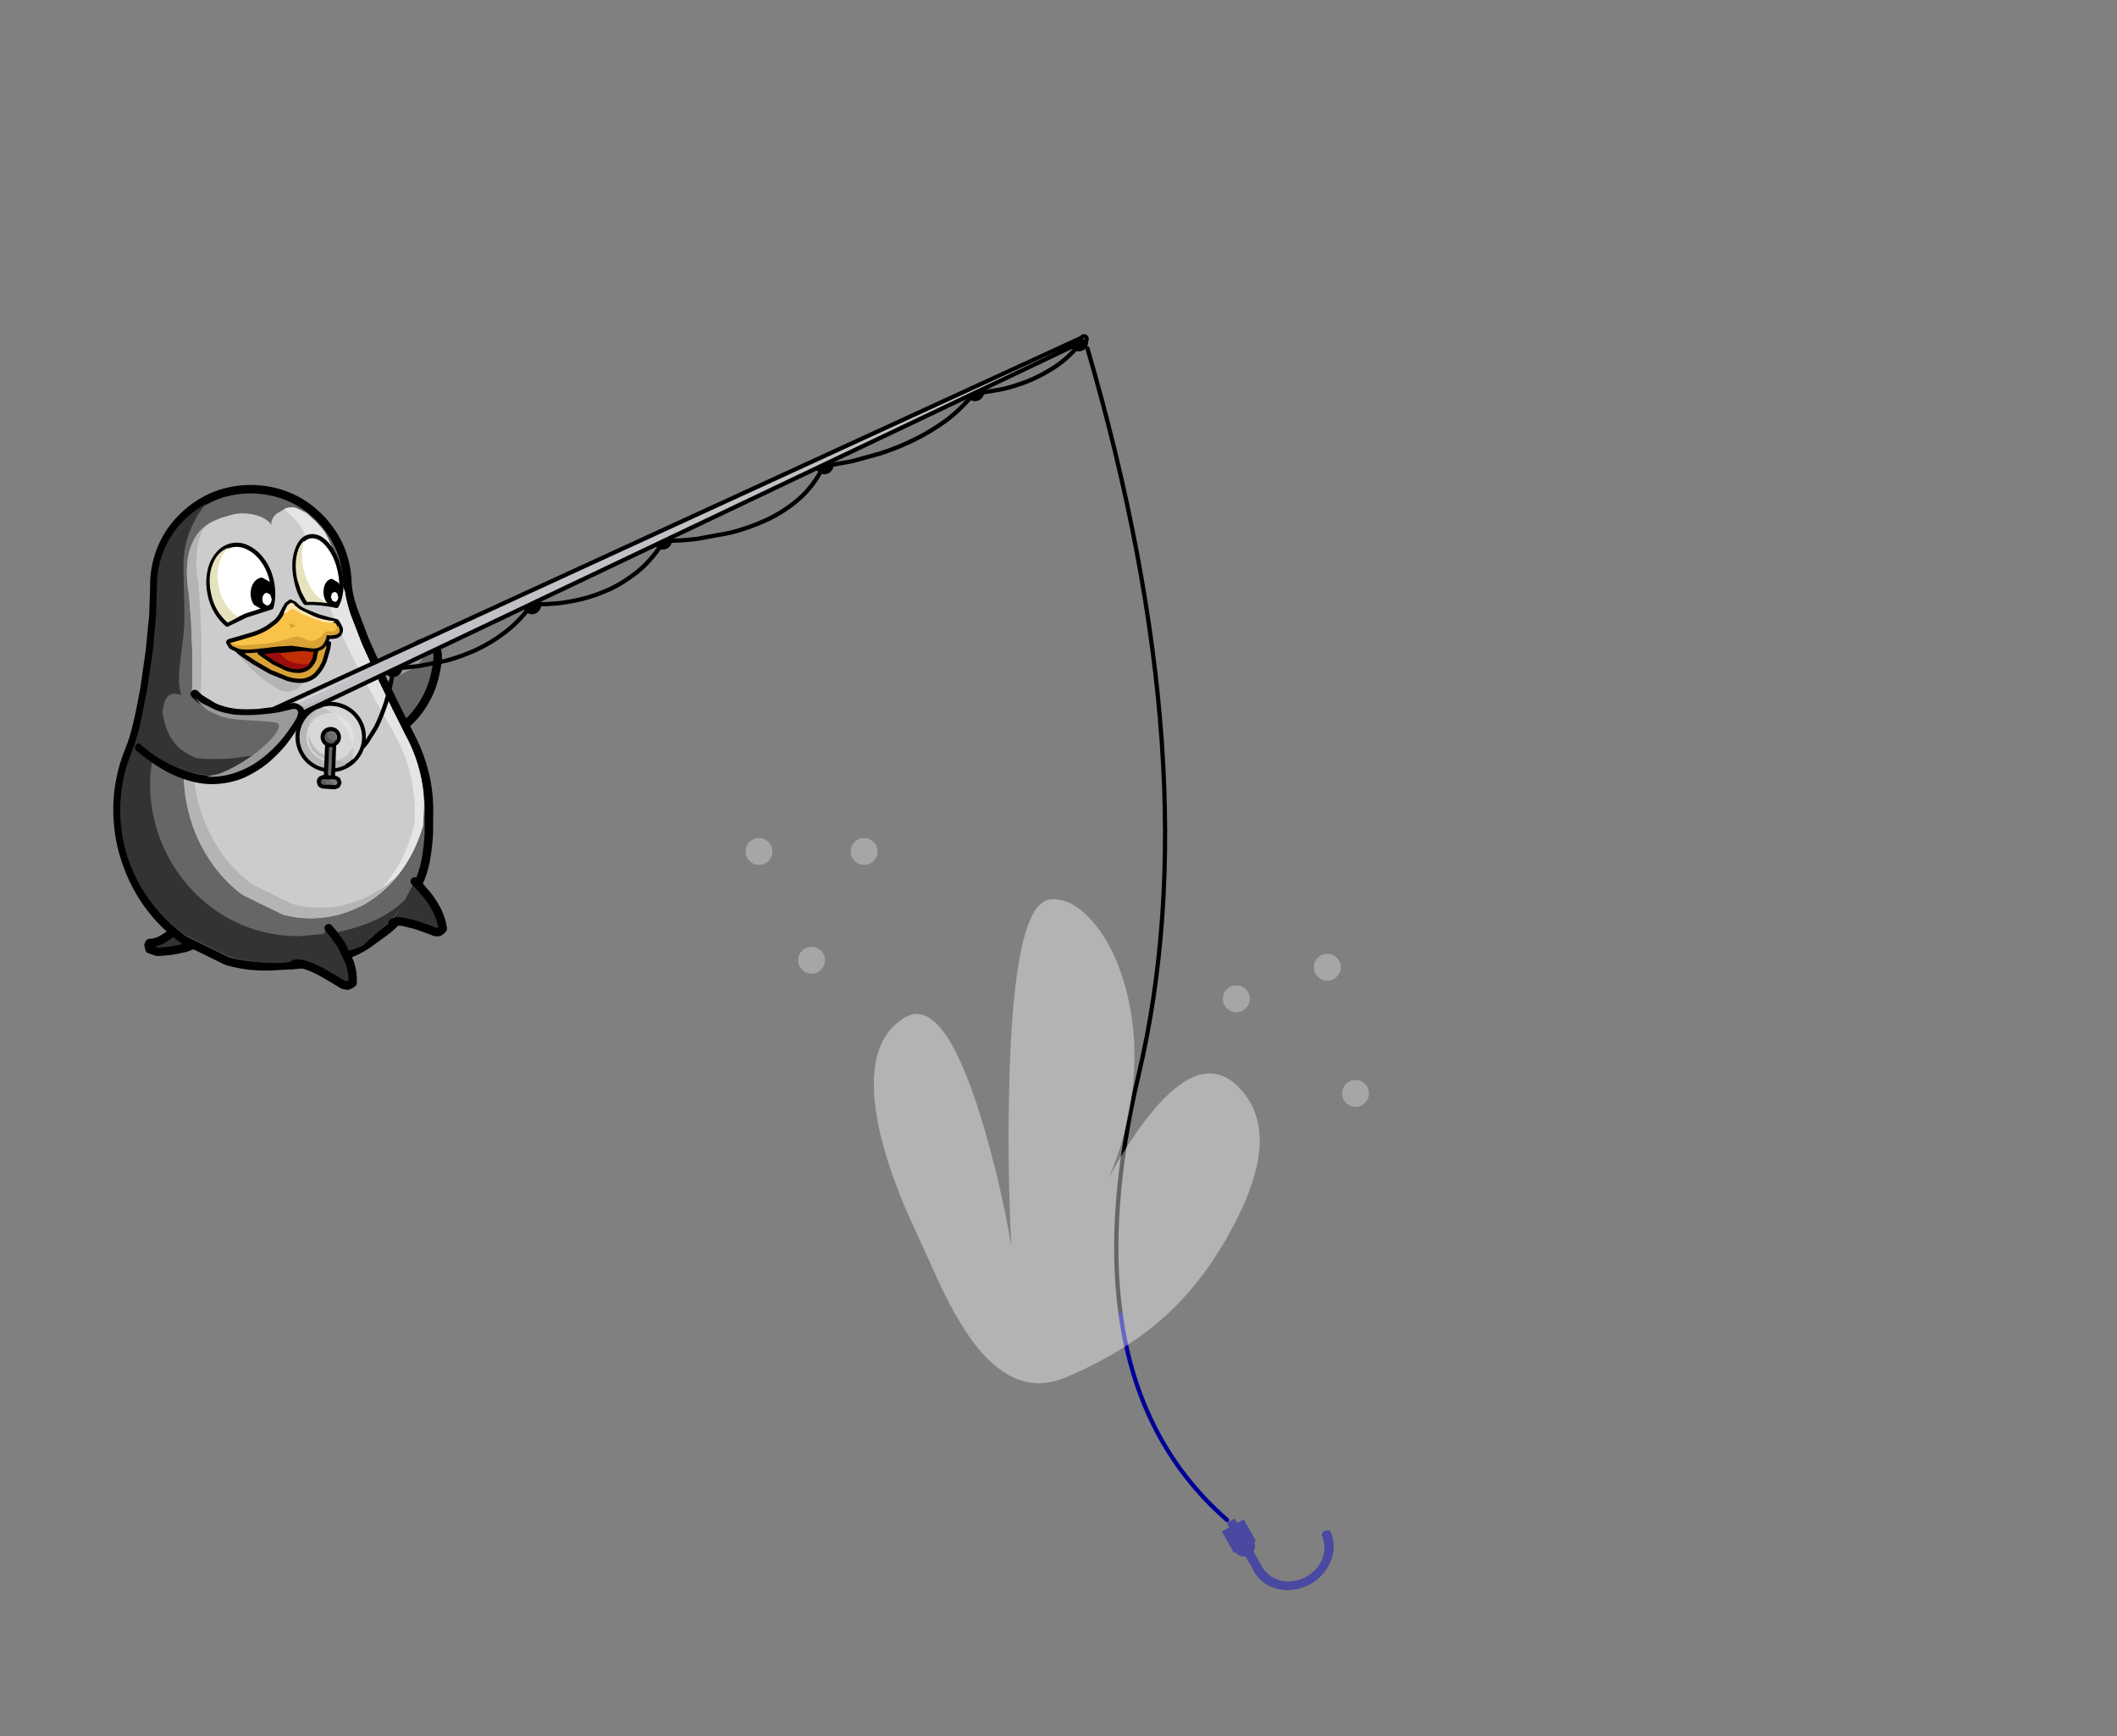 <?xml version="1.0" encoding="UTF-8" standalone="no"?>
<svg xmlns:xlink="http://www.w3.org/1999/xlink" height="409.4px" width="499.15px" xmlns="http://www.w3.org/2000/svg">
  <rect width="100%" height="100%" fill="#808080" stroke="none"/>
  <g transform="matrix(1, 0, 0, 1, 155.9, 255.65)">
    <use height="277.2" transform="matrix(1.0, 0.0, 0.0, 1.0, 100.0, -174.0)" width="33.9" xlink:href="#shape0"/>
    <use height="22.25" transform="matrix(0.871, -0.489, 0.489, 0.871, 131.616, 104.399)" width="22.35" xlink:href="#shape1"/>
    <use height="224.2" transform="matrix(0.91, 0.406, -0.406, 0.91, -63.742, -249.917)" width="181.5" xlink:href="#sprite0"/>
    <use height="155.95" transform="matrix(1.0, 0.0, 0.0, 1.0, -2.3, -85.5)" width="172.55" xlink:href="#sprite1"/>
  </g>
  <defs>
    <g id="shape0" transform="matrix(1, 0, 0, 1, -100.0, 174.0)">
      <path d="M100.5 -173.5 Q129.5 -74.0 112.55 -2.15 104.95 30.0 108.35 54.35" fill="none" stroke="#000000" stroke-linecap="round" stroke-linejoin="round" stroke-width="1.0"/>
      <path d="M108.35 54.35 Q112.5 84.45 133.4 102.7" fill="none" stroke="#000099" stroke-linecap="round" stroke-linejoin="round" stroke-width="1.0"/>
    </g>
    <g id="shape1" transform="matrix(1, 0, 0, 1, -8.6, -8.85)">
      <path d="M29.75 21.75 L30.55 22.05 30.95 22.4 Q30.8 24.85 29.4 26.8 28.05 28.75 25.75 29.9 23.5 31.05 20.75 31.1 16.7 31.0 13.9 28.7 11.05 26.4 10.6 22.8 L10.6 17.95 Q9.25 17.35 9.0 15.9 L8.6 15.9 8.6 10.05 10.6 10.05 10.6 8.85 12.7 8.85 12.75 10.05 14.5 10.05 14.5 15.9 14.1 15.9 Q13.85 17.15 12.8 17.8 L12.8 22.4 Q13.1 25.25 15.3 27.15 17.5 29.05 20.75 29.1 24.0 29.05 26.25 27.15 28.45 25.25 28.7 22.4 L29.0 22.05 Q29.3 21.8 29.75 21.75" fill="#0000cc" fill-opacity="0.431" fill-rule="evenodd" stroke="none"/>
    </g>
    <g id="sprite0" transform="matrix(1, 0, 0, 1, 47.6, 169.9)">
      <use height="224.2" transform="matrix(1.0, 0.0, 0.0, 1.0, -47.6, -169.9)" width="181.5" xlink:href="#shape2"/>
    </g>
    <g id="shape2" transform="matrix(1, 0, 0, 1, 47.6, 169.9)">
      <path d="M23.75 -37.15 Q25.2 -32.55 25.1 -28.7 24.95 -24.85 23.85 -21.85 22.75 -18.85 21.5 -16.95 L19.45 -14.35 16.05 -14.45 Q14.0 -15.85 11.25 -19.9 9.9 -21.9 9.5 -23.3 9.15 -24.75 9.3 -25.65 9.4 -26.6 9.75 -27.0 L10.05 -27.4 Q12.3 -28.1 13.7 -29.4 15.15 -30.8 15.95 -32.6 16.75 -34.45 17.2 -36.55 L17.5 -37.4 Q18.15 -38.95 19.35 -39.6 L21.75 -39.75 Q23.0 -39.2 23.75 -37.15" fill="#666666" fill-rule="evenodd" stroke="none"/>
      <path d="M23.75 -37.15 Q23.0 -39.2 21.75 -39.75 L19.35 -39.6 Q18.15 -38.95 17.5 -37.4 L17.2 -36.55 Q16.75 -34.45 15.95 -32.6 15.15 -30.8 13.7 -29.4 12.3 -28.1 10.05 -27.4 L9.75 -27.0 Q9.4 -26.6 9.3 -25.65 9.15 -24.75 9.5 -23.3 9.9 -21.9 11.25 -19.9 14.0 -15.85 16.05 -14.45 L19.45 -14.35 21.5 -16.95 Q22.75 -18.85 23.85 -21.85 24.95 -24.85 25.1 -28.7 25.2 -32.55 23.75 -37.15" fill="none" stroke="#000000" stroke-linecap="round" stroke-linejoin="round" stroke-width="2.0"/>
      <path d="M19.05 -38.5 Q19.55 -39.0 20.2 -39.2 20.7 -37.1 20.3 -35.45 19.9 -33.75 18.85 -32.35 L16.55 -29.55 Q15.1 -28.05 14.0 -26.4 12.8 -24.75 12.6 -22.7 12.55 -21.5 13.2 -19.95 13.85 -18.45 15.05 -17.15 L15.9 -16.4 Q17.5 -15.15 19.25 -15.2 L19.05 -14.9 Q18.5 -14.4 17.85 -14.5 16.7 -14.6 15.0 -16.35 L11.9 -20.3 Q10.45 -22.5 10.15 -23.85 9.8 -25.25 10.05 -25.95 L10.5 -26.85 Q12.95 -27.6 14.45 -29.1 15.95 -30.65 16.75 -32.55 17.55 -34.45 18.0 -36.4 L18.2 -37.25 19.05 -38.5" fill="#999999" fill-rule="evenodd" stroke="none"/>
      <path d="M0.55 44.7 Q0.3 45.95 -0.65 47.2 L-2.95 49.45 -5.6 51.35 -7.8 52.6 -8.7 53.05 -10.6 53.2 -11.2 52.4 -11.2 51.9 Q-9.9 51.25 -9.0 50.15 -8.1 49.0 -7.55 47.85 L-6.8 45.9 -6.55 45.05 0.55 44.7" fill="#333333" fill-rule="evenodd" stroke="none"/>
      <path d="M-6.55 45.05 L-6.8 45.9 -7.55 47.85 Q-8.1 49.0 -9.0 50.15 -9.9 51.25 -11.2 51.9 L-11.2 52.4 -10.6 53.2 -8.7 53.05 -7.8 52.6 -5.6 51.35 -2.95 49.45 -0.65 47.2 Q0.3 45.95 0.55 44.7" fill="none" stroke="#000000" stroke-linecap="round" stroke-linejoin="round" stroke-width="2.0"/>
      <path d="M20.2 -22.1 L26.05 -17.35 Q29.15 -14.8 31.7 -11.55 34.25 -8.35 36.1 -4.45 L38.65 1.35 Q39.8 4.4 40.55 7.45 41.25 10.45 41.15 13.4 41.55 17.55 40.9 20.65 40.2 23.65 38.9 26.15 L36.1 31.05 Q34.4 33.8 31.9 36.05 29.4 38.3 26.75 40.0 L21.9 42.85 Q19.65 43.95 18.45 44.6 13.05 47.5 7.3 48.3 L-4.05 47.9 Q-9.7 46.75 -14.75 43.95 -19.8 41.1 -23.85 36.8 -27.95 32.5 -30.6 26.95 -32.3 23.35 -33.15 19.7 -34.05 15.95 -34.15 12.25 -34.2 9.5 -34.95 5.65 -35.7 1.75 -36.8 -2.65 L-39.3 -11.4 -41.95 -19.35 -44.4 -25.35 Q-46.4 -29.65 -46.6 -34.15 -46.8 -38.65 -45.25 -42.8 -43.75 -47.0 -40.8 -50.35 -37.8 -53.7 -33.5 -55.75 -29.15 -57.75 -24.7 -57.95 -20.2 -58.15 -16.0 -56.6 -11.85 -55.1 -8.45 -52.15 -5.1 -49.15 -3.05 -44.85 -2.05 -42.85 0.4 -40.1 L6.2 -34.25 13.2 -28.0 Q16.8 -24.9 20.2 -22.1" fill="#666666" fill-rule="evenodd" stroke="none"/>
      <path d="M20.2 -22.1 Q16.8 -24.9 13.2 -28.0 L6.2 -34.25 0.4 -40.1 Q-2.05 -42.85 -3.05 -44.85 -5.1 -49.15 -8.45 -52.15 -11.85 -55.1 -16.0 -56.6 -20.2 -58.15 -24.7 -57.95 -29.15 -57.75 -33.5 -55.75 -37.8 -53.7 -40.8 -50.35 -43.75 -47.0 -45.25 -42.8 -46.8 -38.65 -46.6 -34.15 -46.4 -29.65 -44.4 -25.35 L-41.95 -19.35 -39.3 -11.4 -36.8 -2.65 Q-35.7 1.75 -34.95 5.65 -34.2 9.5 -34.15 12.25 -34.05 15.95 -33.15 19.7 -32.3 23.35 -30.6 26.95 -27.95 32.5 -23.85 36.8 -19.8 41.1 -14.75 43.95 -9.7 46.75 -4.05 47.9 L7.3 48.3 Q13.05 47.5 18.45 44.6 19.65 43.95 21.9 42.85 L26.75 40.0 Q29.4 38.3 31.9 36.05 34.4 33.8 36.1 31.05 L38.9 26.15 Q40.2 23.65 40.9 20.65 41.55 17.55 41.15 13.4 41.25 10.45 40.55 7.45 39.8 4.4 38.65 1.35 L36.1 -4.45 Q34.25 -8.35 31.7 -11.55 29.15 -14.8 26.05 -17.35 L20.2 -22.1" fill="none" stroke="#000000" stroke-linecap="round" stroke-linejoin="round" stroke-width="2.0"/>
      <path d="M-41.35 -19.5 L-43.85 -25.65 Q-45.65 -29.45 -45.9 -33.5 -46.15 -37.55 -45.0 -41.4 -43.8 -45.25 -41.25 -48.6 -42.45 -44.6 -42.15 -40.45 -41.85 -36.3 -40.0 -32.4 L-38.8 -29.85 -35.85 -23.65 Q-34.4 -20.5 -33.45 -17.7 L-32.5 -14.55 -31.1 -10.05 Q-30.35 -7.95 -29.25 -6.1 L-28.3 -4.75 Q-29.9 -4.65 -30.65 -3.8 -31.4 -2.7 -31.1 -1.1 L-30.4 2.0 -30.1 3.0 -29.0 8.2 -27.9 13.2 Q-27.25 15.7 -26.1 18.15 -22.85 24.85 -17.65 29.6 -12.45 34.3 -6.05 36.75 0.35 39.2 7.2 39.05 14.0 38.9 20.55 35.95 L27.65 31.95 Q31.0 29.65 33.85 26.8 36.7 23.95 38.6 20.6 40.45 17.25 41.05 13.45 40.95 16.45 40.2 19.2 L38.5 24.4 36.55 28.75 35.05 32.1 32.05 34.9 29.05 37.5 Q27.55 38.75 26.45 40.2 L25.45 39.85 25.1 39.7 Q24.9 39.8 24.75 39.95 21.65 42.35 18.1 44.0 12.65 46.5 7.0 47.15 L-4.15 46.75 Q-9.7 45.7 -14.6 43.0 -19.5 40.35 -23.45 36.25 -27.45 32.1 -30.0 26.7 -33.25 19.8 -33.45 12.3 -33.55 9.5 -34.25 5.65 L-36.15 -2.65 -38.6 -11.45 -41.35 -19.5" fill="#333333" fill-rule="evenodd" stroke="none"/>
      <path d="M24.2 -17.6 L25.1 -16.9 Q29.95 -12.9 33.2 -7.5 L34.8 -4.5 36.6 0.15 Q37.45 6.2 36.3 11.75 35.15 17.3 32.2 21.75 29.2 26.25 24.6 29.2 20.15 32.0 14.95 32.85 L4.25 32.5 Q-2.35 31.0 -8.0 26.9 -13.65 22.8 -17.55 16.65 L-18.2 15.65 Q-21.45 10.15 -22.7 4.1 -23.15 1.85 -24.2 -1.25 L-26.75 -7.9 -29.9 -15.0 -33.2 -21.65 -36.15 -27.05 -36.95 -28.35 -37.35 -29.0 Q-38.9 -31.6 -39.8 -34.4 -40.7 -37.3 -40.4 -40.1 -40.1 -42.9 -38.15 -45.35 L-36.7 -46.9 -34.8 -48.5 Q-33.5 -49.6 -31.7 -50.25 -29.95 -50.9 -28.2 -50.95 -26.45 -51.0 -25.0 -50.2 -25.5 -50.5 -25.5 -51.4 -25.55 -52.25 -25.05 -53.25 L-23.7 -55.1 Q-22.85 -55.95 -21.5 -56.25 L-18.7 -56.15 -15.7 -55.15 -13.15 -53.95 Q-9.5 -51.35 -6.95 -47.45 -5.85 -45.65 -2.85 -42.9 -1.65 -40.95 0.65 -38.4 L6.0 -33.1 12.3 -27.5 18.65 -22.15 24.2 -17.6" fill="#cccccc" fill-rule="evenodd" stroke="none"/>
      <path d="M6.0 -33.1 L12.3 -27.5 18.65 -22.15 24.2 -17.6 25.1 -16.9 Q29.95 -12.9 33.2 -7.5 L34.8 -4.5 36.6 0.15 Q37.55 7.0 36.0 13.15 34.45 19.25 30.6 23.95 33.8 19.05 34.85 13.0 35.85 6.9 34.5 0.2 L32.35 -4.45 30.5 -7.5 Q26.95 -12.9 21.75 -16.75 L20.85 -17.45 14.9 -21.85 8.1 -27.05 1.45 -32.55 -4.3 -37.75 Q-6.85 -40.25 -8.15 -42.2 -11.4 -44.9 -12.65 -46.65 -15.4 -50.6 -19.3 -53.1 L-21.45 -54.0 -23.95 -54.9 Q-23.0 -55.9 -21.5 -56.25 L-18.7 -56.15 -15.7 -55.15 -13.15 -53.95 Q-9.5 -51.35 -6.95 -47.45 -5.85 -45.65 -2.85 -42.9 -1.65 -40.95 0.65 -38.4 L6.0 -33.1" fill="#e5e5e5" fill-rule="evenodd" stroke="none"/>
      <path d="M-36.2 -27.05 L-37.0 -28.35 -37.4 -29.0 Q-38.75 -31.25 -39.6 -33.7 -40.5 -36.15 -40.5 -38.65 -40.55 -41.15 -39.4 -43.45 -39.75 -40.6 -38.85 -37.7 -37.95 -34.85 -36.4 -32.2 L-36.0 -31.55 -35.2 -30.3 -32.25 -24.85 -28.95 -18.15 -25.8 -11.1 -23.25 -4.45 Q-22.2 -1.4 -21.7 0.85 -20.45 6.95 -17.25 12.4 L-16.6 13.45 Q-12.65 19.6 -7.0 23.7 -1.4 27.75 5.25 29.3 L15.9 29.7 Q21.1 28.85 25.55 26.05 29.2 23.7 31.85 20.35 34.5 17.0 36.05 12.95 34.75 18.1 31.85 22.25 28.9 26.45 24.55 29.25 20.15 32.05 14.95 32.9 L4.25 32.5 Q-2.35 31.0 -8.0 26.9 -13.7 22.8 -17.6 16.7 L-18.2 15.65 Q-21.5 10.15 -22.7 4.15 -23.15 1.9 -24.25 -1.25 L-26.8 -7.9 -29.95 -14.95 -33.25 -21.65 -36.2 -27.05" fill="#b4b4b4" fill-rule="evenodd" stroke="none"/>
      <path d="M-4.9 -30.1 L-4.45 -28.95 -3.7 -26.1 -3.1 -22.4 Q-2.9 -20.5 -3.25 -18.8 -3.65 -17.15 -4.8 -16.2 -6.0 -15.35 -7.95 -15.35 L-12.1 -16.0 -16.25 -17.4 -19.45 -18.8 -20.75 -19.4 -4.9 -30.1" fill="#b4b4b4" fill-rule="evenodd" stroke="none"/>
      <path d="M26.1 31.4 L27.35 32.0 30.4 33.75 33.85 36.7 Q35.55 38.45 36.55 40.9 L36.35 41.3 35.75 42.0 34.7 42.25 32.45 41.95 28.65 41.55 Q26.5 41.4 24.65 41.6 22.8 41.8 22.0 42.6 L26.1 31.4" fill="#333333" fill-rule="evenodd" stroke="none"/>
      <path d="M26.1 31.4 L27.35 32.0 30.4 33.75 33.85 36.7 Q35.55 38.45 36.55 40.9 L36.35 41.3 35.75 42.0 34.7 42.25 32.45 41.95 28.65 41.55 Q26.5 41.4 24.65 41.6 22.8 41.8 22.0 42.6" fill="none" stroke="#000000" stroke-linecap="round" stroke-linejoin="round" stroke-width="2.0"/>
      <path d="M40.2 13.0 L41.4 13.45 44.35 14.85 Q46.1 15.75 47.9 17.2 49.6 18.6 50.8 20.5 L50.7 20.9 50.3 21.6 49.5 21.95 47.65 22.05 44.55 22.3 41.35 22.9 Q39.9 23.35 39.4 24.15 L40.2 13.0" fill="#333333" fill-rule="evenodd" stroke="none"/>
      <path d="M40.2 13.0 L41.4 13.45 44.35 14.85 Q46.1 15.75 47.9 17.2 49.6 18.6 50.8 20.5 L50.7 20.9 50.3 21.6 49.5 21.95 47.65 22.05 44.55 22.3 41.35 22.9 Q39.9 23.35 39.4 24.15" fill="none" stroke="#000000" stroke-linecap="round" stroke-linejoin="round" stroke-width="2.0"/>
      <path d="M-19.6 -38.05 Q-17.65 -35.3 -17.2 -32.4 L-21.95 -28.15 -25.1 -24.4 Q-26.9 -24.9 -28.65 -26.1 -30.4 -27.3 -31.75 -29.2 -33.45 -31.55 -34.0 -34.0 -34.6 -36.5 -34.0 -38.6 -33.45 -40.75 -31.75 -42.0 -30.05 -43.2 -27.9 -43.05 -25.7 -42.95 -23.5 -41.65 -21.35 -40.4 -19.6 -38.05" fill="#ffffff" fill-rule="evenodd" stroke="none"/>
      <path d="M-19.6 -38.05 Q-21.35 -40.4 -23.5 -41.65 -25.7 -42.95 -27.9 -43.05 -30.05 -43.2 -31.75 -42.0 -33.45 -40.75 -34.0 -38.6 -34.6 -36.5 -34.0 -34.0 -33.45 -31.55 -31.75 -29.2 -30.4 -27.3 -28.65 -26.1 -26.9 -24.9 -25.1 -24.4 L-21.95 -28.15 -17.2 -32.4 Q-17.65 -35.3 -19.6 -38.05" fill="none" stroke="#000000" stroke-linecap="round" stroke-linejoin="round" stroke-width="1.0"/>
      <path d="M-33.9 -38.2 Q-33.45 -40.1 -32.05 -41.3 -33.1 -39.4 -32.7 -36.8 -32.35 -34.15 -30.5 -31.65 -29.0 -29.6 -27.1 -28.45 -25.25 -27.3 -23.4 -27.15 L-25.15 -24.9 Q-26.9 -25.4 -28.6 -26.55 -30.25 -27.7 -31.6 -29.6 -33.15 -31.7 -33.75 -34.0 -34.3 -36.25 -33.9 -38.2" fill="#e5e2be" fill-rule="evenodd" stroke="none"/>
      <path d="M-5.95 -46.85 Q-4.45 -44.85 -3.75 -42.75 -3.1 -40.7 -3.25 -39.0 -7.05 -38.2 -10.3 -36.65 -12.6 -38.0 -14.5 -40.65 -16.05 -42.75 -16.75 -44.9 -17.4 -47.05 -17.2 -48.8 -17.0 -50.5 -15.8 -51.4 -14.6 -52.25 -12.85 -51.95 -11.2 -51.6 -9.35 -50.3 -7.5 -49.0 -5.95 -46.85" fill="#ffffff" fill-rule="evenodd" stroke="none"/>
      <path d="M-5.95 -46.85 Q-7.5 -49.0 -9.35 -50.3 -11.2 -51.6 -12.85 -51.95 -14.6 -52.25 -15.8 -51.4 -17.0 -50.5 -17.2 -48.8 -17.4 -47.05 -16.75 -44.9 -16.05 -42.75 -14.5 -40.65 -12.6 -38.0 -10.3 -36.65 -7.05 -38.2 -3.25 -39.0 -3.1 -40.7 -3.75 -42.75 -4.45 -44.85 -5.95 -46.85" fill="none" stroke="#000000" stroke-linecap="round" stroke-linejoin="round" stroke-width="1.0"/>
      <path d="M-15.2 -42.25 Q-16.5 -44.45 -16.85 -46.55 -17.2 -48.6 -16.55 -50.0 -16.35 -47.7 -14.85 -45.1 L-14.0 -43.8 Q-12.5 -41.8 -10.7 -40.5 -8.9 -39.2 -7.2 -38.95 -5.7 -38.7 -4.65 -39.45 L-3.75 -40.6 -3.75 -39.15 Q-7.15 -38.4 -10.05 -37.0 L-12.3 -38.7 -14.35 -40.95 -15.2 -42.25" fill="#e5e2be" fill-rule="evenodd" stroke="none"/>
      <path d="M-18.0 -35.65 Q-17.3 -34.2 -17.55 -32.9 -17.85 -31.6 -18.9 -31.05 L-21.15 -31.25 Q-22.3 -31.85 -23.0 -33.3 -23.65 -34.8 -23.4 -36.05 -23.15 -37.35 -22.1 -37.95 L-19.85 -37.75 Q-18.7 -37.1 -18.0 -35.65" fill="#000000" fill-rule="evenodd" stroke="none"/>
      <path d="M-17.95 -34.25 Q-17.7 -33.65 -17.8 -33.1 -17.9 -32.6 -18.3 -32.35 L-19.2 -32.45 Q-19.65 -32.7 -19.95 -33.3 -20.2 -33.85 -20.1 -34.35 -20.0 -34.9 -19.6 -35.1 L-18.7 -35.05 -17.95 -34.25" fill="#ffffff" fill-rule="evenodd" stroke="none"/>
      <path d="M-3.65 -42.45 Q-3.1 -41.2 -3.25 -40.15 -3.4 -39.1 -4.2 -38.7 -5.0 -38.35 -5.9 -38.9 -6.8 -39.45 -7.4 -40.65 -7.95 -41.9 -7.8 -42.95 -7.65 -44.0 -6.85 -44.4 L-5.15 -44.2 Q-4.25 -43.65 -3.65 -42.45" fill="#000000" fill-rule="evenodd" stroke="none"/>
      <path d="M-3.8 -41.15 Q-3.55 -40.7 -3.65 -40.3 -3.7 -39.85 -4.05 -39.7 L-4.75 -39.75 -5.35 -40.4 -5.5 -41.25 -5.05 -41.85 -4.35 -41.8 -3.8 -41.15" fill="#ffffff" fill-rule="evenodd" stroke="none"/>
      <path d="M89.6 -117.8 Q90.15 -117.35 90.25 -116.65 90.3 -116.0 89.9 -115.45 89.45 -114.85 88.75 -114.8 88.05 -114.7 87.5 -115.15 L87.3 -115.3 87.85 -116.0 88.05 -115.8 88.65 -115.65 Q89.0 -115.65 89.25 -115.95 L89.4 -116.6 89.1 -117.15 88.85 -117.25 89.4 -117.95 89.6 -117.8" fill="#c1c1c6" fill-rule="evenodd" stroke="none"/>
      <path d="M89.6 -117.8 L89.4 -117.95 88.85 -117.25 89.1 -117.15 89.4 -116.6 89.25 -115.95 Q89.0 -115.65 88.65 -115.65 L88.05 -115.8 87.85 -116.0 87.3 -115.3 87.5 -115.15 Q88.05 -114.7 88.75 -114.8 89.45 -114.85 89.9 -115.45 90.3 -116.0 90.25 -116.65 90.15 -117.35 89.6 -117.8" fill="none" stroke="#000000" stroke-linecap="round" stroke-linejoin="round" stroke-width="1.0"/>
      <path d="M61.95 -85.95 L62.6 -84.85 Q62.65 -84.15 62.25 -83.6 61.8 -83.0 61.1 -82.95 60.4 -82.9 59.85 -83.3 L59.65 -83.45 60.2 -84.15 60.4 -83.95 61.0 -83.8 Q61.35 -83.8 61.55 -84.1 L61.75 -84.75 61.45 -85.3 61.2 -85.4 61.75 -86.1 61.95 -85.95" fill="#c1c1c6" fill-rule="evenodd" stroke="none"/>
      <path d="M61.95 -85.95 L61.75 -86.1 61.2 -85.4 61.45 -85.3 61.75 -84.75 61.55 -84.1 Q61.35 -83.8 61.0 -83.8 L60.4 -83.95 60.2 -84.15 59.65 -83.45 59.85 -83.3 Q60.4 -82.9 61.1 -82.95 61.8 -83.0 62.25 -83.6 62.65 -84.15 62.6 -84.85 L61.95 -85.95" fill="none" stroke="#000000" stroke-linecap="round" stroke-linejoin="round" stroke-width="1.0"/>
      <path d="M39.9 -59.35 Q40.45 -58.9 40.55 -58.25 40.6 -57.55 40.2 -57.0 39.75 -56.4 39.05 -56.35 38.35 -56.3 37.8 -56.7 L37.6 -56.85 38.15 -57.55 38.35 -57.35 38.95 -57.2 Q39.3 -57.2 39.55 -57.5 L39.7 -58.15 39.4 -58.7 39.15 -58.8 39.7 -59.5 39.9 -59.35" fill="#c1c1c6" fill-rule="evenodd" stroke="none"/>
      <path d="M39.9 -59.35 L39.7 -59.5 39.15 -58.8 39.4 -58.7 39.7 -58.15 39.55 -57.5 Q39.3 -57.2 38.95 -57.2 L38.35 -57.35 38.15 -57.55 37.6 -56.85 37.8 -56.7 Q38.35 -56.3 39.05 -56.35 39.75 -56.4 40.2 -57.0 40.6 -57.55 40.55 -58.25 40.45 -58.9 39.9 -59.35" fill="none" stroke="#000000" stroke-linecap="round" stroke-linejoin="round" stroke-width="1.0"/>
      <path d="M15.95 -32.35 Q16.5 -31.9 16.6 -31.25 16.65 -30.55 16.25 -30.0 15.8 -29.4 15.1 -29.35 14.4 -29.3 13.85 -29.7 L13.65 -29.85 14.2 -30.55 14.4 -30.35 15.0 -30.2 Q15.35 -30.2 15.55 -30.5 L15.75 -31.15 15.45 -31.7 15.2 -31.8 15.75 -32.5 15.95 -32.35" fill="#c1c1c6" fill-rule="evenodd" stroke="none"/>
      <path d="M15.95 -32.35 L15.75 -32.5 15.2 -31.8 15.45 -31.7 15.75 -31.15 15.55 -30.5 Q15.35 -30.2 15.0 -30.2 L14.4 -30.35 14.2 -30.55 13.65 -29.85 13.85 -29.7 Q14.4 -29.3 15.1 -29.35 15.8 -29.4 16.25 -30.0 16.65 -30.55 16.6 -31.25 16.5 -31.9 15.95 -32.35" fill="none" stroke="#000000" stroke-linecap="round" stroke-linejoin="round" stroke-width="1.0"/>
      <path d="M115.1 -148.1 L115.75 -147.0 Q115.8 -146.3 115.4 -145.75 114.95 -145.15 114.25 -145.1 113.55 -145.05 113.0 -145.45 L112.8 -145.6 113.35 -146.3 113.55 -146.1 114.15 -145.95 Q114.5 -145.95 114.75 -146.25 L114.9 -146.9 114.6 -147.45 114.35 -147.55 114.9 -148.25 115.1 -148.1" fill="#c1c1c6" fill-rule="evenodd" stroke="none"/>
      <path d="M115.1 -148.1 L114.9 -148.25 114.35 -147.55 114.6 -147.45 114.9 -146.9 114.75 -146.25 Q114.5 -145.95 114.15 -145.95 L113.55 -146.1 113.35 -146.3 112.8 -145.6 113.0 -145.45 Q113.55 -145.05 114.25 -145.1 114.95 -145.15 115.4 -145.75 115.8 -146.3 115.75 -147.0 L115.1 -148.1" fill="none" stroke="#000000" stroke-linecap="round" stroke-linejoin="round" stroke-width="1.0"/>
      <path d="M132.75 -168.9 Q133.3 -168.45 133.4 -167.75 133.45 -167.1 133.05 -166.55 132.6 -165.95 131.9 -165.9 131.2 -165.8 130.65 -166.25 L130.45 -166.4 131.0 -167.1 131.2 -166.9 131.8 -166.75 Q132.15 -166.75 132.4 -167.05 L132.55 -167.7 132.25 -168.25 132.0 -168.35 132.55 -169.05 132.75 -168.9" fill="#c1c1c6" fill-rule="evenodd" stroke="none"/>
      <path d="M132.75 -168.9 L132.55 -169.05 132.0 -168.35 132.25 -168.25 132.55 -167.7 132.4 -167.05 Q132.15 -166.75 131.8 -166.75 L131.2 -166.9 131.0 -167.1 130.45 -166.4 130.65 -166.25 Q131.2 -165.8 131.9 -165.9 132.6 -165.95 133.05 -166.55 133.45 -167.1 133.4 -167.75 133.3 -168.45 132.75 -168.9" fill="none" stroke="#000000" stroke-linecap="round" stroke-linejoin="round" stroke-width="1.0"/>
      <path d="M15.95 -10.2 Q15.95 -8.05 14.95 -6.25 13.9 -4.45 12.15 -3.4 10.4 -2.35 8.25 -2.25 6.05 -2.25 4.3 -3.25 2.5 -4.3 1.4 -6.05 0.35 -7.8 0.3 -9.95 0.3 -12.15 1.3 -13.9 2.35 -15.7 4.05 -16.8 5.8 -17.85 8.0 -17.9 10.15 -17.9 11.95 -16.9 13.75 -15.9 14.8 -14.15 15.85 -12.4 15.95 -10.2" fill="#c1c1c6" fill-rule="evenodd" stroke="none"/>
      <path d="M15.95 -10.2 Q15.95 -8.05 14.95 -6.25 13.9 -4.45 12.15 -3.4 10.4 -2.35 8.25 -2.25 6.05 -2.25 4.3 -3.25 2.5 -4.3 1.4 -6.05 0.35 -7.8 0.3 -9.95 0.3 -12.15 1.3 -13.9 2.35 -15.7 4.05 -16.8 5.8 -17.85 8.0 -17.9 10.15 -17.9 11.95 -16.9 13.75 -15.9 14.8 -14.15 15.85 -12.4 15.95 -10.2" fill="none" stroke="#000000" stroke-linecap="round" stroke-linejoin="round" stroke-width="1.0"/>
      <path d="M0.75 -9.95 Q0.75 -11.4 1.25 -12.7 1.75 -14.0 2.65 -15.0 L2.7 -15.0 Q1.8 -12.85 2.1 -10.9 2.45 -9.0 3.8 -7.6 5.2 -6.2 7.35 -5.6 10.7 -5.15 13.85 -6.05 L14.0 -5.5 Q12.95 -4.2 11.5 -3.45 10.0 -2.7 8.25 -2.65 6.2 -2.65 4.55 -3.6 2.85 -4.55 1.85 -6.2 0.8 -7.85 0.75 -9.95" fill="#b6b6b7" fill-rule="evenodd" stroke="none"/>
      <path d="M8.0 -17.45 Q10.1 -17.45 11.75 -16.5 13.45 -15.55 14.45 -13.9 15.5 -12.25 15.55 -10.15 15.55 -8.65 15.0 -7.25 14.3 -9.95 12.55 -11.9 10.8 -13.8 8.4 -14.75 6.05 -15.75 3.3 -15.65 5.25 -17.35 8.0 -17.45" fill="#d6d6d8" fill-rule="evenodd" stroke="none"/>
      <path d="M2.4 -10.0 Q2.45 -12.4 4.0 -14.05 5.6 -15.7 8.05 -15.8 10.45 -15.75 12.1 -14.2 13.75 -12.6 13.85 -10.15 13.8 -7.75 12.25 -6.1 10.6 -4.45 8.2 -4.35 5.8 -4.4 4.15 -5.95 2.5 -7.6 2.4 -10.0" fill="#d8d8d8" fill-rule="evenodd" stroke="none"/>
      <path d="M8.1 -15.35 Q10.15 -15.35 11.65 -14.05 13.1 -12.8 13.4 -10.8 12.25 -12.45 10.6 -13.55 9.0 -14.7 7.05 -15.2 L8.1 -15.35" fill="#e3e3e5" fill-rule="evenodd" stroke="none"/>
      <path d="M7.35 -5.65 L10.85 -5.55 Q9.7 -4.85 8.25 -4.75 6.4 -4.75 5.0 -5.8 3.65 -6.8 3.1 -8.5 4.55 -6.45 7.35 -5.65" fill="#bbbbbc" fill-rule="evenodd" stroke="none"/>
      <path d="M12.6 -1.25 L11.05 -0.65 7.15 -10.5 8.65 -11.1 12.6 -1.25" fill="#6d6d70" fill-rule="evenodd" stroke="none"/>
      <path d="M12.6 -1.25 L11.05 -0.65 7.15 -10.5 8.65 -11.1 12.6 -1.25" fill="none" stroke="#000000" stroke-linecap="round" stroke-linejoin="round" stroke-width="1.0"/>
      <path d="M12.05 -1.45 L11.85 -1.4 10.15 -5.95 8.3 -10.5 8.45 -10.55 9.1 -8.95 10.25 -6.0 11.4 -3.05 12.05 -1.45" fill="#7b7b7c" fill-rule="evenodd" stroke="none"/>
      <path d="M8.05 -10.4 L9.8 -5.9 11.5 -1.25 11.3 -1.2 10.7 -2.8 9.55 -5.7 8.4 -8.65 7.75 -10.25 8.05 -10.4" fill="#59595b" fill-rule="evenodd" stroke="none"/>
      <path d="M14.4 -1.05 L14.4 -0.25 13.85 0.35 11.15 1.35 10.4 1.3 9.85 0.7 Q9.7 0.25 9.85 -0.15 L10.35 -0.7 13.05 -1.75 13.85 -1.65 14.4 -1.05" fill="#6d6d70" fill-rule="evenodd" stroke="none"/>
      <path d="M14.4 -1.05 L14.4 -0.25 13.85 0.35 11.15 1.35 10.4 1.3 9.85 0.7 Q9.7 0.25 9.85 -0.15 L10.35 -0.7 13.05 -1.75 13.85 -1.65 14.4 -1.05" fill="none" stroke="#000000" stroke-linecap="round" stroke-linejoin="round" stroke-width="1.0"/>
      <path d="M10.65 -0.35 Q11.3 0.35 12.1 0.5 L11.05 0.95 10.65 0.9 10.25 0.5 10.25 0.0 10.55 -0.3 10.65 -0.35" fill="#59595b" fill-rule="evenodd" stroke="none"/>
      <path d="M13.65 -0.1 L13.55 -0.05 Q12.8 -0.65 11.85 -0.85 L13.2 -1.35 13.55 -1.3 13.95 -0.95 14.0 -0.45 13.65 -0.1" fill="#7b7b7c" fill-rule="evenodd" stroke="none"/>
      <path d="M16.05 -11.2 L16.4 -12.55 16.95 -16.45 Q17.1 -19.05 16.75 -22.7 16.35 -26.4 15.0 -31.05 L16.5 -31.75 20.35 -33.95 25.6 -37.65 Q28.4 -39.9 31.1 -42.9 33.75 -45.95 35.8 -49.75 37.85 -53.6 38.8 -58.25 L40.3 -58.85 Q41.7 -59.45 44.05 -60.75 46.35 -62.05 49.05 -64.1 51.75 -66.2 54.3 -69.1 56.8 -72.05 58.7 -75.85 60.55 -79.75 61.2 -84.6 L63.2 -85.55 Q65.15 -86.45 68.2 -88.25 L74.75 -92.75 Q78.2 -95.45 81.3 -98.95 84.4 -102.5 86.4 -106.8 88.35 -111.15 88.5 -116.25 L90.05 -117.15 94.05 -119.85 99.4 -124.25 Q102.35 -126.85 105.2 -130.2 108.05 -133.55 110.45 -137.6 112.75 -141.7 114.0 -146.45 L115.55 -147.25 119.4 -149.8 Q121.75 -151.5 124.3 -154.05 126.85 -156.65 129.05 -160.1 130.9 -163.1 132.0 -166.8" fill="none" stroke="#000000" stroke-linecap="round" stroke-linejoin="round" stroke-width="1.0"/>
      <path d="M133.15 -168.8 Q133.1 -168.3 132.6 -168.2 L-6.25 -5.65 -6.7 -5.25 Q-7.15 -4.85 -7.8 -4.75 -8.45 -4.65 -9.15 -5.2 -9.9 -6.0 -9.85 -6.65 L-9.4 -7.8 -9.05 -8.25 131.9 -168.8 Q131.95 -169.35 132.5 -169.4 133.05 -169.35 133.15 -168.8" fill="#c1c1c6" fill-rule="evenodd" stroke="none"/>
      <path d="M133.15 -168.8 Q133.05 -169.35 132.5 -169.4 131.95 -169.35 131.9 -168.8 L-9.05 -8.25 -9.4 -7.8 -9.85 -6.65 Q-9.9 -6.0 -9.15 -5.2 -8.45 -4.65 -7.8 -4.75 -7.15 -4.85 -6.7 -5.25 L-6.25 -5.65 132.6 -168.2 Q133.1 -168.3 133.15 -168.8" fill="none" stroke="#000000" stroke-linecap="round" stroke-linejoin="round" stroke-width="1.0"/>
      <path d="M132.7 -168.9 L132.75 -168.85 132.55 -168.65 132.45 -168.6 132.7 -168.9 M10.15 -28.7 L-9.25 -6.0 -9.4 -6.6 -9.4 -6.8 10.15 -28.7" fill="#dbdbdd" fill-rule="evenodd" stroke="none"/>
      <path d="M132.55 -169.0 L132.55 -168.95 132.3 -168.7 132.3 -168.75 132.55 -169.0 M5.2 -20.45 L-7.55 -5.25 -7.95 -5.2 -8.2 -5.2 5.2 -20.45" fill="#9a9a9b" fill-rule="evenodd" stroke="none"/>
      <path d="M10.05 -10.15 Q10.0 -9.35 9.45 -8.75 8.95 -8.25 8.15 -8.2 7.35 -8.2 6.8 -8.75 6.25 -9.25 6.2 -10.05 6.2 -10.85 6.75 -11.4 7.3 -11.95 8.1 -12.0 8.9 -12.0 9.45 -11.45 10.0 -10.95 10.05 -10.15" fill="#6d6d70" fill-rule="evenodd" stroke="none"/>
      <path d="M10.05 -10.15 Q10.0 -9.35 9.45 -8.75 8.95 -8.25 8.15 -8.2 7.35 -8.2 6.8 -8.75 6.25 -9.25 6.2 -10.05 6.2 -10.85 6.75 -11.4 7.3 -11.95 8.1 -12.0 8.9 -12.0 9.45 -11.45 10.0 -10.95 10.05 -10.15" fill="none" stroke="#000000" stroke-linecap="round" stroke-linejoin="round" stroke-width="1.0"/>
      <path d="M9.65 -9.85 L8.75 -10.9 Q8.25 -11.35 7.4 -11.3 L8.15 -11.55 Q8.75 -11.55 9.2 -11.15 9.65 -10.75 9.65 -10.1 L9.65 -9.85" fill="#7b7b7c" fill-rule="evenodd" stroke="none"/>
      <path d="M6.85 -10.7 Q7.4 -9.8 8.05 -9.55 L9.55 -9.5 Q9.15 -8.65 8.2 -8.6 7.55 -8.6 7.15 -9.0 6.75 -9.4 6.7 -10.05 L6.85 -10.7" fill="#59595b" fill-rule="evenodd" stroke="none"/>
      <path d="M-25.4 -6.3 L-24.0 -5.8 -20.25 -5.3 Q-17.85 -5.2 -14.8 -6.1 -12.35 -6.95 -9.8 -8.3 L-5.4 -10.95 -2.85 -12.95 -2.3 -13.1 -1.3 -12.95 Q-0.8 -12.7 -0.7 -11.45 L-0.9 -8.95 Q-1.1 -7.1 -1.75 -4.4 -2.45 -1.8 -3.8 1.05 -5.2 3.85 -7.45 6.4 -9.75 8.85 -13.15 10.5 -16.55 12.1 -21.25 12.25 -26.0 12.4 -32.25 10.65 L-25.4 -6.3" fill="#666666" fill-rule="evenodd" stroke="none"/>
      <path d="M-25.4 -6.3 L-24.0 -5.8 -20.25 -5.3 Q-17.85 -5.2 -14.8 -6.1 -12.35 -6.95 -9.8 -8.3 L-5.4 -10.95 -2.85 -12.95 -2.3 -13.1 -1.3 -12.95 Q-0.8 -12.7 -0.7 -11.45 L-0.9 -8.95 Q-1.1 -7.1 -1.75 -4.4 -2.45 -1.8 -3.8 1.05 -5.2 3.85 -7.45 6.4 -9.75 8.85 -13.15 10.5 -16.55 12.1 -21.25 12.25 -26.0 12.4 -32.25 10.65" fill="none" stroke="#000000" stroke-linecap="round" stroke-linejoin="round" stroke-width="2.0"/>
      <path d="M-32.3 -0.45 Q-31.95 -0.95 -31.6 -0.45 L-28.8 3.25 Q-27.25 5.1 -24.85 6.35 -22.45 7.55 -18.65 7.4 L-18.65 7.35 Q-15.35 6.25 -11.45 4.2 L-3.75 -0.55 Q-5.85 4.0 -9.1 6.75 -12.4 9.4 -16.45 10.5 -20.55 11.6 -24.9 11.25 -29.3 10.95 -33.55 9.4 -33.4 8.4 -33.6 7.5 L-34.0 5.65 Q-34.15 4.7 -33.75 3.6 L-33.5 2.55 -33.0 0.85 -32.3 -0.45" fill="#333333" fill-rule="evenodd" stroke="none"/>
      <path d="M-20.85 -4.0 Q-22.05 -4.25 -23.05 -4.65 L-25.1 -5.45 -23.05 -5.0 -19.4 -4.85 Q-17.3 -4.95 -14.75 -5.7 -12.35 -6.55 -9.85 -7.85 -7.35 -9.2 -5.4 -10.5 L-2.65 -12.6 -2.15 -12.75 -1.6 -12.7 -1.25 -12.15 -1.1 -11.4 -1.1 -10.85 Q-1.15 -9.9 -1.55 -7.9 -1.9 -5.85 -2.75 -3.25 -3.65 -0.7 -5.2 2.0 -6.75 4.65 -9.15 6.9 -11.55 9.1 -14.9 10.5 L-12.4 8.55 Q-10.9 7.05 -9.35 4.95 -7.8 2.8 -6.5 0.5 -5.25 -1.85 -4.55 -3.9 -3.85 -6.0 -4.1 -7.4 -4.25 -8.15 -5.65 -7.8 L-9.15 -6.6 Q-11.3 -5.75 -13.55 -4.95 -15.85 -4.15 -17.8 -3.95 L-20.85 -4.0" fill="#999999" fill-rule="evenodd" stroke="none"/>
      <path d="M-1.0 -22.5 Q-1.55 -20.75 -3.3 -19.6 -4.8 -18.75 -6.9 -18.5 L-11.25 -18.35 -15.5 -18.8 -18.75 -19.35 -20.05 -19.65 -1.3 -30.2 -0.95 -28.95 -0.55 -26.0 Q-0.45 -24.25 -1.0 -22.5" fill="#d8a235" fill-rule="evenodd" stroke="none"/>
      <path d="M-1.0 -22.5 Q-0.45 -24.25 -0.55 -26.0 L-0.95 -28.95 -1.3 -30.2 -20.05 -19.65 -18.75 -19.35 -15.5 -18.8 -11.25 -18.35 -6.9 -18.5 Q-4.8 -18.75 -3.3 -19.6 -1.55 -20.75 -1.0 -22.5" fill="none" stroke="#000000" stroke-linecap="round" stroke-linejoin="round" stroke-width="1.0"/>
      <path d="M-3.65 -28.05 L-3.35 -27.3 -2.95 -25.5 Q-2.85 -24.45 -3.25 -23.35 -3.65 -22.25 -4.9 -21.45 -6.2 -20.75 -8.0 -20.6 L-11.4 -20.7 -14.15 -21.2 -15.35 -21.45 -3.65 -28.05" fill="#c12d05" fill-rule="evenodd" stroke="none"/>
      <path d="M-3.65 -28.05 L-15.35 -21.45 -14.15 -21.2 -11.4 -20.7 -8.0 -20.6 Q-6.2 -20.75 -4.9 -21.45 -3.65 -22.25 -3.25 -23.35 -2.85 -24.45 -2.95 -25.5 L-3.35 -27.3 -3.65 -28.05" fill="none" stroke="#000000" stroke-linecap="round" stroke-linejoin="round" stroke-width="1.0"/>
      <path d="M-11.1 -23.45 Q-9.3 -22.35 -7.3 -22.55 -5.2 -22.8 -3.45 -23.95 -3.7 -22.7 -5.15 -21.8 -6.45 -21.05 -8.2 -20.95 L-11.6 -21.1 -14.3 -21.6 -13.1 -22.3 -11.1 -23.45" fill="#9b0d0d" fill-rule="evenodd" stroke="none"/>
      <path d="M-1.25 -35.4 L-0.25 -34.6 Q0.2 -34.05 0.1 -33.35 0.0 -32.75 -0.5 -32.35 -1.05 -31.95 -1.55 -31.75 L-2.1 -31.5 Q-1.95 -29.65 -2.45 -28.7 -3.05 -27.75 -4.05 -27.3 -5.05 -26.85 -6.3 -26.55 L-8.9 -25.8 -11.25 -24.6 -13.55 -23.2 -15.3 -22.2 Q-16.45 -21.55 -17.75 -20.85 -19.1 -20.2 -20.3 -19.85 L-22.15 -19.95 -23.15 -20.65 Q-23.35 -20.9 -22.75 -21.3 L-20.85 -22.9 -18.3 -25.1 Q-17.05 -26.3 -16.1 -27.65 L-14.95 -29.7 Q-14.5 -30.75 -14.4 -31.95 L-14.35 -33.05 -14.2 -34.45 -13.65 -35.5 -12.5 -35.45 Q-11.45 -34.9 -9.65 -34.85 L-6.1 -35.0 -3.05 -35.45 -1.75 -35.7 -1.25 -35.4" fill="#f9c248" fill-rule="evenodd" stroke="none"/>
      <path d="M-1.25 -35.4 L-0.25 -34.6 Q0.2 -34.05 0.1 -33.35 0.0 -32.75 -0.5 -32.35 -1.05 -31.95 -1.55 -31.75 L-2.1 -31.5 Q-1.95 -29.65 -2.45 -28.7 -3.05 -27.75 -4.05 -27.3 -5.05 -26.85 -6.3 -26.55 L-8.9 -25.8 -11.25 -24.6 -13.55 -23.2 -15.3 -22.2 Q-16.45 -21.55 -17.75 -20.85 -19.1 -20.2 -20.3 -19.85 L-22.15 -19.95 -23.15 -20.65 Q-23.35 -20.9 -22.75 -21.3 L-20.85 -22.9 -18.3 -25.1 Q-17.05 -26.3 -16.1 -27.65 L-14.95 -29.7 Q-14.5 -30.75 -14.4 -31.95 L-14.35 -33.05 -14.2 -34.45 -13.65 -35.5 -12.5 -35.45 Q-11.45 -34.9 -9.65 -34.85 L-6.1 -35.0 -3.05 -35.45 -1.75 -35.7 -1.25 -35.4" fill="none" stroke="#000000" stroke-linecap="round" stroke-linejoin="round" stroke-width="1.0"/>
      <path d="M-1.3 -33.45 Q-1.05 -33.85 -1.15 -34.2 L-0.95 -34.85 -0.35 -34.2 Q-0.1 -33.8 -0.15 -33.4 -0.25 -33.0 -0.7 -32.65 L-1.65 -32.05 -2.45 -31.75 Q-2.55 -31.65 -2.7 -31.65 L-2.4 -31.25 Q-2.2 -29.55 -2.8 -28.65 -3.4 -27.8 -4.4 -27.45 L-6.75 -26.75 -9.15 -26.05 -12.3 -24.4 -14.8 -22.9 -17.15 -21.55 Q-18.55 -20.8 -19.95 -20.35 L-21.95 -20.25 -22.4 -20.55 -22.75 -20.8 -22.8 -20.9 Q-21.95 -20.7 -21.1 -20.9 L-19.7 -21.4 -18.95 -21.8 -15.0 -23.95 Q-12.85 -25.25 -10.8 -27.0 L-9.9 -27.85 -8.8 -28.6 -7.3 -28.8 -5.8 -28.85 Q-5.05 -29.0 -4.5 -29.6 L-3.6 -30.9 -3.4 -31.75 -3.05 -32.45 -2.15 -32.95 Q-1.6 -33.05 -1.3 -33.45" fill="#d8a235" fill-rule="evenodd" stroke="none"/>
      <path d="M-11.9 -30.6 L-11.35 -30.75 -10.5 -30.8 Q-10.1 -30.8 -10.45 -30.4 -10.9 -29.75 -11.15 -29.85 L-11.9 -30.6" fill="#d8a235" fill-rule="evenodd" stroke="none"/>
      <path d="M-4.75 -34.2 L-10.2 -33.9 -10.8 -34.0 -11.85 -34.15 -12.65 -34.1 -13.1 -33.3 Q-13.25 -32.7 -13.95 -32.25 L-14.0 -32.95 -13.95 -34.35 -13.5 -35.25 -13.05 -35.35 Q-12.65 -35.4 -12.25 -35.05 L-10.85 -34.7 -7.2 -34.55 Q-4.85 -34.6 -2.1 -35.55 L-2.5 -35.05 Q-3.0 -34.6 -4.75 -34.2" fill="#ffe4b3" fill-rule="evenodd" stroke="none"/>
    </g>
    <g id="sprite1" transform="matrix(1, 0, 0, 1, 0.0, 41.05)">
      <use height="190.15" transform="matrix(0.6, 0.0, 0.0, 0.6, 52.436, 0.84)" width="151.65" xlink:href="#shape3"/>
      <use height="63.3" transform="matrix(0.1, 0.0, 0.0, 0.1, 162.835, 43.435)" width="63.3" xlink:href="#shape4"/>
      <use height="63.3" transform="matrix(0.1, 0.0, 0.0, 0.1, 134.735, 21.135)" width="63.3" xlink:href="#shape4"/>
      <use height="63.3" transform="matrix(0.1, 0.0, 0.0, 0.1, 156.185, 13.685)" width="63.3" xlink:href="#shape4"/>
      <use height="63.3" transform="matrix(0.1, 0.0, 0.0, 0.1, 34.585, 12.035)" width="63.3" xlink:href="#shape4"/>
      <use height="63.3" transform="matrix(0.1, 0.0, 0.0, 0.1, 46.985, -13.615)" width="63.3" xlink:href="#shape4"/>
      <use height="63.3" transform="matrix(0.1, 0.0, 0.0, 0.1, 22.185, -13.615)" width="63.3" xlink:href="#shape4"/>
    </g>
    <g id="shape3" transform="matrix(1, 0, 0, 1, 75.8, 95.05)">
      <path d="M-6.75 -94.95 Q1.65 -96.05 10.15 -86.35 18.85 -76.35 23.25 -59.8 28.2 -41.3 25.9 -20.75 23.9 -2.7 16.45 14.6 23.15 1.85 31.4 -8.85 54.65 -38.95 70.25 -18.1 83.1 -0.95 66.4 31.5 55.0 53.9 38.95 68.5 23.2 82.85 -0.5 92.85 -19.4 100.8 -35.5 80.55 -42.25 72.0 -49.3 57.4 L-59.1 35.9 Q-70.85 11.0 -74.4 -8.4 -79.9 -38.65 -63.75 -48.55 -48.6 -57.75 -33.65 -9.15 -26.2 15.2 -21.75 41.35 -23.5 8.0 -22.5 -25.7 -20.5 -93.15 -6.75 -94.95" fill="#ffffff" fill-opacity="0.4" fill-rule="evenodd" stroke="none"/>
    </g>
    <g id="shape4" transform="matrix(1, 0, 0, 1, 31.65, 31.65)">
      <path d="M0.0 -31.65 Q13.1 -31.65 22.35 -22.4 31.65 -13.1 31.65 0.0 31.65 13.1 22.35 22.35 13.1 31.65 0.0 31.65 -13.1 31.65 -22.4 22.35 -31.65 13.1 -31.65 0.0 -31.65 -13.1 -22.4 -22.4 -13.1 -31.65 0.0 -31.65" fill="#ffffff" fill-opacity="0.302" fill-rule="evenodd" stroke="none"/>
    </g>
  </defs>
</svg>
